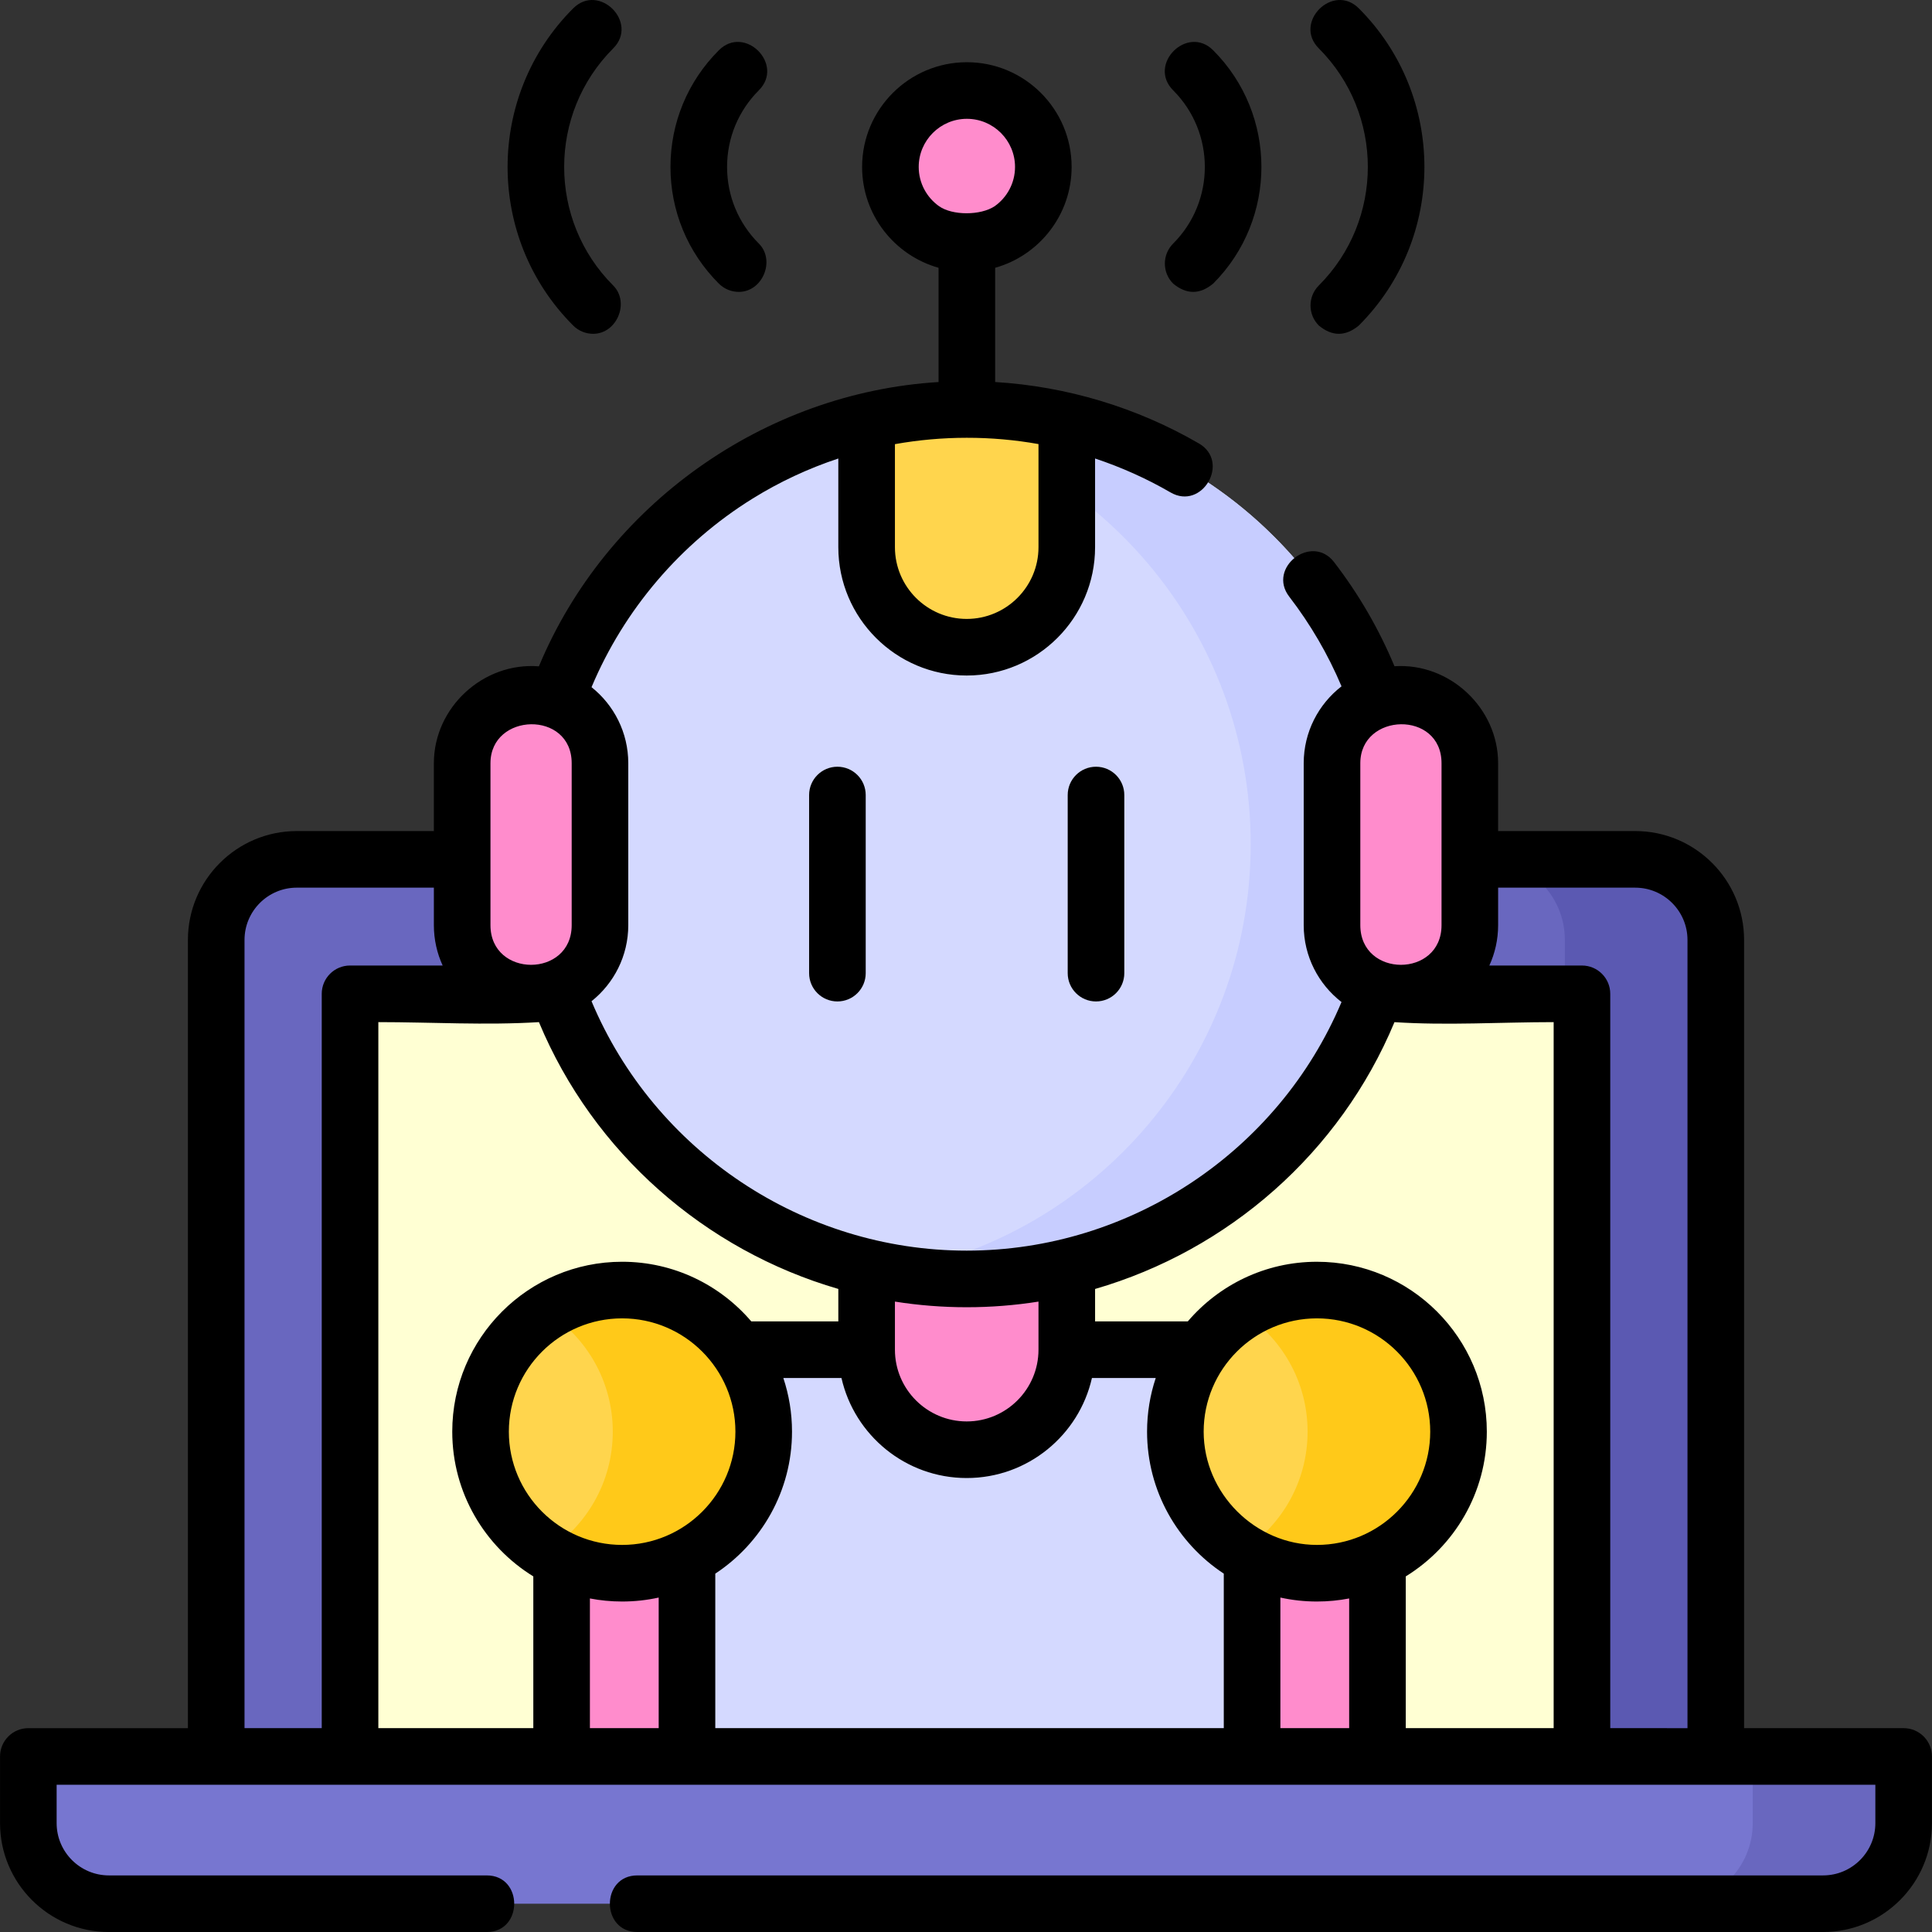 <svg id="Layer_1" enable-background="new 0 0 512.021 512.021" height="512" viewBox="0 0 512.021 512.021" width="512" xmlns="http://www.w3.org/2000/svg"><rect x="0" y="0" width="512.021" height="512.021" fill="#333333" stroke="none"/><g><g><g><g><g><path d="m454.719 465.499h-397.417v-216.398c0-11.793 9.56-21.352 21.352-21.352h354.712c11.793 0 21.352 9.56 21.352 21.352v216.398z" fill="#6967bf"/><path d="m433.367 227.749h-40c11.792 0 21.352 9.56 21.352 21.352v216.397h40v-216.397c0-11.792-9.56-21.352-21.352-21.352z" fill="#5b59b2"/><path d="m92.769 263.385h326.484v202.114h-326.484z" fill="#ffffd3"/></g></g><g><g><g><path d="m180.038 501.258v-98.708c0-24.771.03-44.852.03-44.852h153.742v44.852 98.708z" fill="#d4d9ff"/><g><g><path d="m256.197 384.21c14.649 0 26.524-11.87 26.524-26.512v-33.43c-8.516-2.005-17.395-3.07-26.524-3.07s-18.007 1.066-26.524 3.07v33.43c.001 14.642 11.876 26.512 26.524 26.512z" fill="#ff8ccc"/></g><ellipse cx="256.197" cy="223.73" fill="#d4d9ff" rx="115.264" ry="115.215"/><path d="m256.197 108.515c-6.821 0-13.504.593-20 1.729 54.125 9.465 95.264 56.673 95.264 113.486s-41.139 104.021-95.264 113.486c6.496 1.136 13.179 1.729 20 1.729 63.658 0 115.264-51.583 115.264-115.215s-51.605-115.215-115.264-115.215z" fill="#c7cdff"/><g><g><path d="m140.751 263.448h-.008c-10.084 0-18.258-8.174-18.258-18.258v-42.919c0-10.084 8.174-18.258 18.258-18.258h.008c10.084 0 18.258 8.174 18.258 18.258v42.919c0 10.083-8.175 18.258-18.258 18.258z" fill="#ff8ccc"/></g><g><path d="m371.278 263.448h-.008c-10.084 0-18.258-8.174-18.258-18.258v-42.919c0-10.084 8.174-18.258 18.258-18.258h.008c10.084 0 18.258 8.174 18.258 18.258v42.919c0 10.083-8.174 18.258-18.258 18.258z" fill="#ff8ccc"/></g></g><g><path d="m256.197 171.528c14.649 0 26.524-11.87 26.524-26.512v-33.43c-8.516-2.005-17.395-3.07-26.524-3.07s-18.007 1.066-26.524 3.07v33.43c.001 14.642 11.876 26.512 26.524 26.512z" fill="#ffd54d"/></g></g></g><g><g><path d="m331.829 379.415h33.229v121.843h-33.229z" fill="#ff8ccc"/></g><circle cx="349.018" cy="379.415" fill="#ffd54d" r="37.521"/><path d="m349.018 341.894c-7.352 0-14.21 2.115-20 5.77 10.528 6.646 17.521 18.382 17.521 31.752s-6.993 25.106-17.521 31.752c5.79 3.655 12.648 5.77 20 5.77 20.723 0 37.521-16.799 37.521-37.521.001-20.725-16.798-37.523-37.521-37.523z" fill="#ffc919"/></g><g><g><path d="m148.838 378.362h33.229v122.896h-33.229z" fill="#ff8ccc"/></g><circle cx="164.878" cy="379.415" fill="#ffd54d" r="37.521"/><path d="m164.878 341.894c-7.352 0-14.211 2.115-20 5.77 10.528 6.646 17.521 18.382 17.521 31.752s-6.993 25.106-17.521 31.752c5.789 3.655 12.648 5.77 20 5.77 20.723 0 37.521-16.799 37.521-37.521 0-20.725-16.799-37.523-37.521-37.523z" fill="#ffc919"/></g></g><g><ellipse cx="256.241" cy="44.243" fill="#ff8ccc" rx="20.263" ry="20.254"/></g></g><path d="m483.158 504.521h-454.295c-11.793 0-21.352-9.56-21.352-21.352v-17.67h497v17.67c0 11.792-9.56 21.352-21.353 21.352z" fill="#7776d0"/><path d="m464.511 465.499v17.67c0 11.792-9.56 21.352-21.352 21.352h40c11.792 0 21.352-9.56 21.352-21.352v-17.67z" fill="#6967bf"/></g></g><g><path d="m214.432 210.699v47.206c0 4.143 3.358 7.5 7.5 7.5s7.5-3.357 7.5-7.5v-47.206c0-4.143-3.358-7.5-7.5-7.5s-7.5 3.357-7.5 7.5z"/><path d="m282.964 210.699v47.206c0 4.143 3.357 7.5 7.5 7.5s7.5-3.357 7.5-7.5v-47.206c0-4.143-3.357-7.5-7.5-7.5s-7.5 3.357-7.5 7.5z"/><path d="m195.81 77.357c6.297 0 9.756-8.351 5.303-12.804-5.431-5.431-8.422-12.644-8.422-20.311s2.991-14.88 8.422-20.311c6.857-6.858-3.749-17.463-10.606-10.607-8.264 8.265-12.815 19.245-12.815 30.918 0 11.674 4.551 22.654 12.815 30.918 1.465 1.465 3.383 2.197 5.303 2.197z"/><path d="m157.206 88.466c6.298 0 9.755-8.351 5.303-12.804-17.324-17.324-17.324-45.513 0-62.837 6.857-6.858-3.749-17.463-10.606-10.607-23.173 23.173-23.173 60.879 0 84.052 1.464 1.463 3.383 2.196 5.303 2.196z"/><path d="m310.908 75.161c3.536 2.928 7.072 2.928 10.607 0 17.047-17.048 17.047-44.787 0-61.835-6.857-6.857-17.465 3.748-10.607 10.605 11.199 11.2 11.199 29.424 0 40.622-2.929 2.93-2.929 7.678 0 10.608z"/><path d="m349.512 86.269c3.536 2.928 7.072 2.928 10.607 0 23.173-23.173 23.173-60.879 0-84.052-6.859-6.854-17.464 3.749-10.607 10.607 17.325 17.324 17.325 45.513 0 62.837-2.929 2.931-2.929 7.679 0 10.608z"/><path d="m504.511 457.999h-42.291v-208.898c0-15.909-12.943-28.853-28.853-28.853h-36.331v-17.978c0-14.664-12.881-26.663-27.47-25.702-4.097-9.833-9.462-19.088-15.999-27.585-5.911-7.686-17.801 1.46-11.889 9.146 5.639 7.33 10.284 15.302 13.854 23.763-6.092 4.715-10.021 12.096-10.021 20.378v42.919c0 8.282 3.929 15.663 10.02 20.378-16.721 39.616-55.985 65.877-99.336 65.877-43.388 0-82.761-26.373-99.428-66.098 5.931-4.723 9.74-12.004 9.74-20.158v-42.918c0-8.152-3.807-15.432-9.738-20.155 8.628-20.539 23.615-38.14 42.659-49.961 7.166-4.449 14.807-8.008 22.744-10.64v23.501c0 18.755 15.263 34.013 34.024 34.013s34.024-15.258 34.024-34.013v-23.502c6.966 2.317 13.702 5.338 19.991 8.988 8.384 4.871 15.917-8.106 7.529-12.973-16.427-9.535-35.041-15.135-54.001-16.284v-30.276c11.677-3.279 20.263-14.019 20.263-26.726 0-15.304-12.454-27.754-27.763-27.754s-27.763 12.45-27.763 27.754c0 12.707 8.586 23.446 20.263 26.726v30.279c-46.253 2.826-88.066 32.547-105.92 75.348-14.717-1.179-27.836 10.864-27.836 25.675v17.979h-36.329c-15.909 0-28.852 12.943-28.852 28.853v208.897h-42.291c-4.142 0-7.5 3.357-7.5 7.5v17.67c0 15.909 12.943 28.853 28.853 28.853h100.14c9.697 0 9.697-15 0-15h-100.141c-7.638 0-13.853-6.214-13.853-13.853v-10.17h482v10.17c0 7.639-6.214 13.853-13.853 13.853h-314.252c-9.697 0-9.697 15 0 15h314.253c15.909 0 28.853-12.943 28.853-28.853v-17.67c0-4.143-3.358-7.5-7.5-7.5zm-229.289-340.309v27.325c0 10.483-8.534 19.013-19.024 19.013s-19.023-8.529-19.023-19.013v-27.306c12.497-2.234 25.542-2.259 38.047-.019zm-31.744-73.447c0-7.032 5.725-12.754 12.763-12.754 7.037 0 12.763 5.722 12.763 12.754 0 4.283-2.124 8.08-5.374 10.394-3.744 2.509-11.244 2.509-14.778 0-3.25-2.314-5.374-6.111-5.374-10.394zm138.558 158.027v42.919c0 14.014-21.523 14.014-21.523 0v-42.919c0-13.458 21.523-14.075 21.523 0zm-33.018 222.166c2.919 0 5.774-.279 8.539-.812v34.375h-18.229v-34.613c3.123.687 6.365 1.05 9.69 1.05zm0-15c-16.319 0-30.021-13.647-30.021-30.021 0-16.554 13.468-30.021 30.021-30.021s30.021 13.468 30.021 30.021-13.467 30.021-30.021 30.021zm-24.689 7.611v40.952h-134.762v-40.952c12.238-8.056 20.332-21.917 20.332-37.632 0-4.966-.809-9.747-2.301-14.218h15.409c3.426 15.158 17.006 26.513 33.19 26.513s29.764-11.354 33.19-26.513h16.91c-1.492 4.471-2.301 9.252-2.301 14.218.001 15.716 8.095 29.576 20.333 37.632zm-129.43-37.632c0 16.554-13.468 30.021-30.021 30.021s-30.021-13.468-30.021-30.021 13.468-30.021 30.021-30.021 30.021 13.467 30.021 30.021zm-30.021 45.021c3.325 0 6.568-.363 9.689-1.05v34.613h-18.229v-34.375c2.766.533 5.621.812 8.54.812zm110.344-79.483v12.744c0 10.483-8.534 19.013-19.024 19.013s-19.023-8.529-19.023-19.013v-12.747c6.232.986 12.589 1.495 19.023 1.495 6.435 0 12.792-.508 19.024-1.492zm-145.237-142.683c0-13.458 21.524-14.075 21.524 0v42.919c0 14.015-21.524 14.014-21.524 0zm-65.183 46.831c0-7.639 6.214-13.853 13.852-13.853h36.331v9.94c0 3.814.834 7.437 2.328 10.696h-24.545c-4.142 0-7.5 3.357-7.5 7.5v194.613h-20.466zm35.466 21.784c14.1 0 28.483.88 42.559 0 14.456 34.681 44.087 60.469 79.347 70.712v8.599h-23.07c-8.264-9.666-20.541-15.804-34.226-15.804-24.825 0-45.021 20.196-45.021 45.021 0 16.203 8.604 30.433 21.482 38.364v40.22h-41.07v-187.112zm272.289 187.114v-40.22c12.879-7.931 21.482-22.161 21.482-38.364 0-24.825-20.196-45.021-45.021-45.021-13.685 0-25.962 6.137-34.226 15.804h-24.571v-8.592c35.274-10.235 64.882-36.016 79.343-70.714 13.933.917 28.229-.006 42.188-.006v187.113zm54.196 0v-194.614c0-4.143-3.357-7.5-7.5-7.5h-24.544c1.494-3.26 2.327-6.882 2.327-10.696v-9.94h36.331c7.639 0 13.853 6.214 13.853 13.853v208.897z"/></g></g></svg>